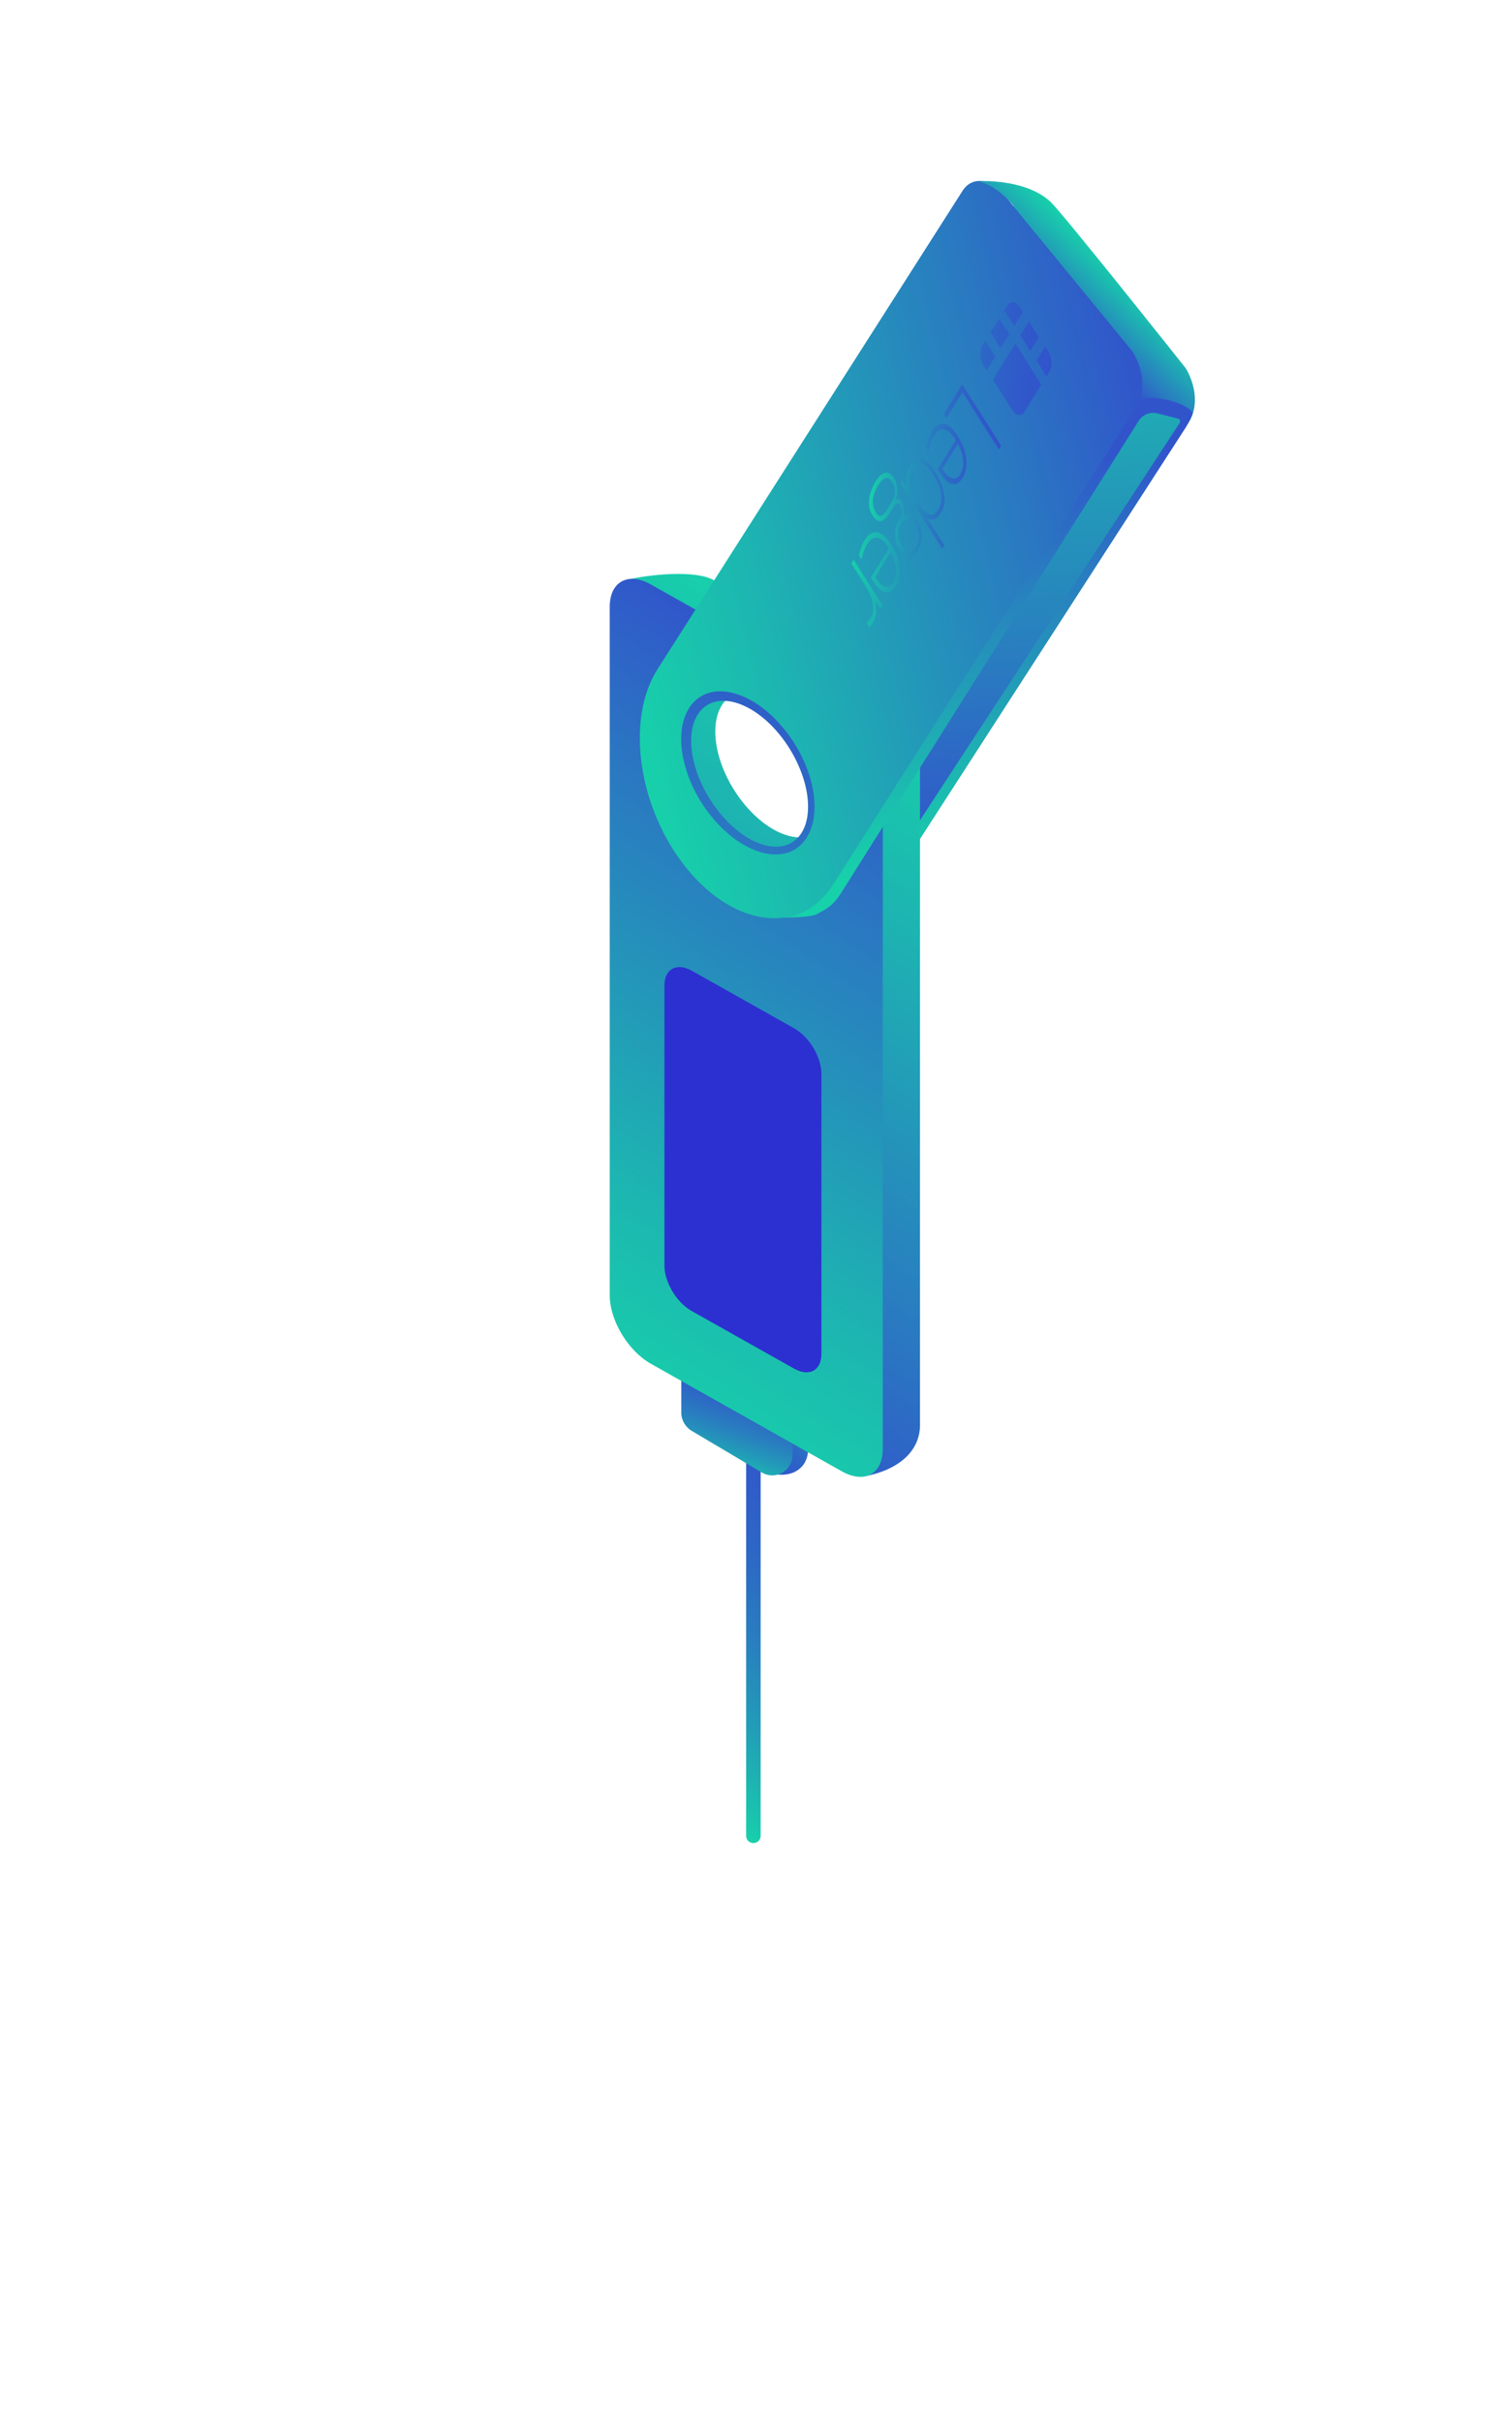 <svg id="Layer_1" xmlns="http://www.w3.org/2000/svg" viewBox="0 0 520 832.7">
  <style></style>
  <switch>
    <g>
      <linearGradient id="SVGID_1_" gradientUnits="userSpaceOnUse" x1="222.785" y1="609.836" x2="295.416" y2="501.457">
        <stop offset="0" stop-color="#17d1aa" />
        <stop offset=".066" stop-color="#1ac2ae" />
        <stop offset=".265" stop-color="#229bb8" />
        <stop offset=".462" stop-color="#297cc0" />
        <stop offset=".652" stop-color="#2d66c6" />
        <stop offset=".835" stop-color="#3059ca" />
        <stop offset="1" stop-color="#3154cb" />
      </linearGradient>
      <path d="M259.1 480.1v151" fill="none" stroke="url(#SVGID_1_)" stroke-width="5" stroke-linecap="round" stroke-linejoin="round" stroke-miterlimit="10" />
      <linearGradient id="SVGID_2_" gradientUnits="userSpaceOnUse" x1="313.527" y1="69.279" x2="331.063" y2="292.965">
        <stop offset="0" stop-color="#17d1aa" />
        <stop offset=".227" stop-color="#1cb9b0" />
        <stop offset=".704" stop-color="#297dc0" />
        <stop offset="1" stop-color="#3154cb" />
      </linearGradient>
      <path d="M406.2 125.4l-43.1-53.1c-4.7-5.8-11.1-6.5-14.3-1.6L242.9 234.8c-11.2 17.4-6.8 48.1 9.8 68.6 16.6 20.5 39.2 22.9 50.4 5.5l105.9-164c3.2-5 1.9-13.7-2.8-19.5zM258.5 294.5c-15.7-17.5-21.6-42.5-13.1-55.7 8.5-13.2 28.2-9.8 43.9 7.8 15.7 17.5 21.6 42.5 13.1 55.7-8.5 13.3-28.2 9.8-43.9-7.8z" fill-rule="evenodd" clip-rule="evenodd" fill="url(#SVGID_2_)" />
      <linearGradient id="SVGID_3_" gradientUnits="userSpaceOnUse" x1="271.196" y1="466.679" x2="247.208" y2="493.283">
        <stop offset="0" stop-color="#17d1aa" />
        <stop offset=".066" stop-color="#1ac2ae" />
        <stop offset=".265" stop-color="#229bb8" />
        <stop offset=".462" stop-color="#297cc0" />
        <stop offset=".652" stop-color="#2d66c6" />
        <stop offset=".835" stop-color="#3059ca" />
        <stop offset="1" stop-color="#3154cb" />
      </linearGradient>
      <path d="M239.5 459.2v24.7c0 2.6 1.4 5 3.6 6.3l24.2 16.7c6.2.7 10.6-3 10.6-8.5V478l-38.4-18.8z" fill="url(#SVGID_3_)" />
      <linearGradient id="SVGID_4_" gradientUnits="userSpaceOnUse" x1="257.255" y1="470.65" x2="244.232" y2="506.576">
        <stop offset="0" stop-color="#3154cb" />
        <stop offset=".165" stop-color="#3059ca" />
        <stop offset=".347" stop-color="#2d66c6" />
        <stop offset=".538" stop-color="#297cc0" />
        <stop offset=".735" stop-color="#229bb8" />
        <stop offset=".934" stop-color="#1ac2ae" />
        <stop offset="1" stop-color="#17d1aa" />
      </linearGradient>
      <path d="M234.3 460.9v24.7c0 2.6 1.4 5 3.6 6.3l24.1 14.3c4.7 2.8 10.6-.6 10.6-6.1v-20.4l-38.3-18.8z" fill="url(#SVGID_4_)" />
      <linearGradient id="SVGID_5_" gradientUnits="userSpaceOnUse" x1="194.102" y1="428.184" x2="327.526" y2="208.152" gradientTransform="matrix(1 .044 0 1 .004 25.17)">
        <stop offset="0" stop-color="#3154cb" />
        <stop offset=".296" stop-color="#297dc0" />
        <stop offset=".773" stop-color="#1cb9b0" />
        <stop offset="1" stop-color="#17d1aa" />
      </linearGradient>
      <path d="M266.1 240.4c-11.1-6.2-20.1-1.3-20.1 11.1s9 27.4 20.1 33.7c11.1 6.2 20.1 1.3 20.1-11.1-.1-12.4-9.1-27.5-20.1-33.7zm30.8 267.2l-60.3-45.3c-7.8-4.4-14.1-14.9-14.1-23.5l-7.2-239.4c8.1-2 23.8-3.5 30.1 0l56.9 32c7.8 4.4 14.1 14.9 14.1 23.5v235.2c-.1 8.7-7.2 15.3-19.5 17.5z" fill-rule="evenodd" clip-rule="evenodd" fill="url(#SVGID_5_)" />
      <linearGradient id="SVGID_6_" gradientUnits="userSpaceOnUse" x1="186.876" y1="432.041" x2="317.409" y2="216.778" gradientTransform="matrix(1 .044 0 1 .004 25.17)">
        <stop offset="0" stop-color="#17d1aa" />
        <stop offset=".227" stop-color="#1cb9b0" />
        <stop offset=".704" stop-color="#297dc0" />
        <stop offset="1" stop-color="#3154cb" />
      </linearGradient>
      <path d="M257.8 243.6c-11.1-6.2-20.1-1.3-20.1 11.1s9 27.4 20.1 33.7c11.1 6.2 20.1 1.3 20.1-11.1s-9-27.5-20.1-33.7zm31.7 262.2l-65.7-37c-7.8-4.4-14.1-14.9-14.1-23.5V208.6c0-8.6 6.3-12.1 14.1-7.7l65.7 37c7.8 4.4 14.1 14.9 14.1 23.5v236.7c0 8.6-6.3 12.1-14.1 7.7z" fill-rule="evenodd" clip-rule="evenodd" fill="url(#SVGID_6_)" />
      <path d="M273.1 470.5l-35.2-19.8c-5.2-2.9-9.4-9.9-9.4-15.7v-96.2c0-5.7 4.2-8 9.4-5.1l35.2 19.8c5.2 2.9 9.4 9.9 9.4 15.7v96.2c0 5.8-4.2 8-9.4 5.1z" fill-rule="evenodd" clip-rule="evenodd" fill="#2c30d1" />
      <linearGradient id="SVGID_7_" gradientUnits="userSpaceOnUse" x1="25.491" y1="-482.172" x2="209.208" y2="-665.889" gradientTransform="matrix(.759 .837 -.405 .637 -16.143 457.07)">
        <stop offset="0" stop-color="#17d1aa" />
        <stop offset=".227" stop-color="#1cb9b0" />
        <stop offset=".704" stop-color="#297dc0" />
        <stop offset="1" stop-color="#3154cb" />
      </linearGradient>
      <path d="M388.8 119.9L345.4 67c-4.7-5.8-11.1-6.4-14.3-1.5l-105 164.6c-11.1 17.5-6.5 48.2 10.2 68.6 16.7 20.4 39.3 22.7 50.4 5.3l105-164.6c3.2-5 1.9-13.7-2.9-19.5zM246.4 282.7c-11.2-12.3-15.4-29.9-9.4-39.3 6-9.4 19.9-7 31 5.3 11.2 12.3 15.4 29.9 9.4 39.3-5.9 9.4-19.8 7-31-5.3z" fill-rule="evenodd" clip-rule="evenodd" fill="url(#SVGID_7_)" />
      <linearGradient id="SVGID_8_" gradientUnits="userSpaceOnUse" x1="364.596" y1="110.833" x2="383.655" y2="91.774">
        <stop offset="0" stop-color="#3154cb" />
        <stop offset=".296" stop-color="#297dc0" />
        <stop offset=".773" stop-color="#1cb9b0" />
        <stop offset="1" stop-color="#17d1aa" />
      </linearGradient>
      <path d="M336.2 62.3s16.2-1.1 25 7c4.3 4 46.6 57.3 46.6 57.3s5 7.7 2.4 15.6c0 0-6-4.8-18.2-4 0 0 3.8-10.1-4.5-20-7.2-8.6-39.1-47.7-39.1-47.7s-5.5-6.9-12.2-8.2z" fill-rule="evenodd" clip-rule="evenodd" fill="url(#SVGID_8_)" />
      <linearGradient id="SVGID_9_" gradientUnits="userSpaceOnUse" x1="340.029" y1="154.699" x2="339.478" y2="302.667">
        <stop offset="0" stop-color="#3154cb" />
        <stop offset=".296" stop-color="#297dc0" />
        <stop offset=".773" stop-color="#1cb9b0" />
        <stop offset="1" stop-color="#17d1aa" />
      </linearGradient>
      <path d="M280.6 314.4c-2 1-11.4 1.1-11.4 1.1s4.5-.2 9.5-3.4c4.6-3 6.8-6.3 10.3-11.9l102.8-161.9c.6-1 1.8-1.6 3-1.6 1.8 0 4.7.2 8.3 1.2 2.9.8 7.5 3 7 4.5-.7 2-2.4 4.7-2.4 4.7l-91.5 141.6v-6.4l89.5-136.9c.4-.6.1-1.3-.6-1.5l-7.1-1.8c-2.5-.6-5 .4-6.4 2.6L289.2 307.1c-2.9 4.5-5.3 5.6-8.6 7.3z" fill-rule="evenodd" clip-rule="evenodd" fill="url(#SVGID_9_)" />
      <g id="squares_4_">
        <linearGradient id="SVGID_10_" gradientUnits="userSpaceOnUse" x1="216.029" y1="250.206" x2="270.388" y2="250.206" gradientTransform="matrix(.803 .269 -.062 1.254 141.734 -215.468)">
          <stop offset="0" stop-color="#17d1aa" />
          <stop offset=".066" stop-color="#1ac2ae" />
          <stop offset=".265" stop-color="#229bb8" />
          <stop offset=".462" stop-color="#297cc0" />
          <stop offset=".652" stop-color="#2d66c6" />
          <stop offset=".835" stop-color="#3059ca" />
          <stop offset="1" stop-color="#3154cb" />
        </linearGradient>
        <path d="M330.9 132.1l13.4 21.1-.8 1.3-12.5-19.7-5.5 8.9-.9-1.4 6.3-10.2zm-10.5 16.3c1.2-2 2.7-2.8 4.3-2.6 1.6.3 3.2 1.7 4.8 4.3 1.6 2.5 2.6 5.1 2.8 7.6.3 2.6-.1 4.8-1.3 6.7-1 1.6-2.2 2.3-3.6 2-1.4-.3-2.8-1.7-4.2-3.9l-.7-1.2 6.2-10c-1.3-2.1-2.7-3.4-4-3.6-1.3-.3-2.4.5-3.4 2.1-.5.8-.9 1.6-1.1 2.3-.3.7-.6 1.7-.9 3.1l-.9-1.4c.2-1.1.5-2.1.8-2.9.4-.9.8-1.7 1.2-2.5zm9.8 14.7c.8-1.4 1.2-2.9 1.1-4.7-.2-1.8-.7-3.7-1.9-5.8l-5.3 8.6c1.2 1.8 2.2 2.9 3.3 3.2 1.1.4 2-.1 2.8-1.3zm-6.7 13.3c-.6 1-1.3 1.7-2 2-.7.3-1.5.3-2.6-.2v.1c.8 1.2 1.6 2.4 2.3 3.5l3.6 5.6-.8 1.2-14.3-22.5.5-.8 1.7 2.1c-.5-2.8-.1-5.3 1.1-7.2 1.2-1.9 2.5-2.7 4-2.4 1.5.3 3 1.8 4.6 4.4 1.7 2.7 2.7 5.3 3 7.7.6 2.4.1 4.6-1.1 6.5zm-.8-1.3c.9-1.5 1.3-3.2 1-5.3-.3-1.9-1.1-4.1-2.6-6.4-2.8-4.5-5.2-5.1-7.1-2.1-1 1.6-1.4 3.2-1.2 5s1 3.8 2.6 6.2l.1.2c1.5 2.4 2.9 3.8 4 4.1 1.2.6 2.2-.1 3.2-1.7zm-11.3 20.2l-.7-1 1.6-3.1c-1.2-.3-2.2-1.1-3-2.4-1-1.5-1.4-3.2-1.5-5 0-1.9.4-3.5 1.3-5 .4-.6.7-1.1.9-1.2.1-.8.1-1.6.1-2.2-.1-.7-.3-1.2-.6-1.7s-.7-.7-1-.6c-.3.1-.8.5-1.3 1.3l-1.5 2.4c-.9 1.5-1.9 2.3-2.8 2.4s-1.8-.5-2.7-1.8c-1.1-1.7-1.5-3.5-1.3-5.6.2-2 .9-4.2 2.3-6.4 1.1-1.7 2.2-2.7 3.3-2.9 1.1-.2 2 .4 2.9 1.7.7 1.1 1.1 2.3 1.2 3.6s-.1 2.6-.6 3.9c.4-.2.8-.3 1.2-.1.4.1.7.4 1 .9.7 1 .9 2.6.7 4.5.7-.4 1.5-.5 2.3-.1s1.5 1.1 2.2 2.1c1 1.5 1.5 3.3 1.6 5.1 0 1.9-.4 3.5-1.3 5-.6.9-1.1 1.5-1.5 1.8l-2.8 4.4zm-4.6-29.6c-1.3-2.1-2.9-1.8-4.7 1-2.2 3.6-2.5 6.8-.9 9.4.6 1 1.2 1.4 1.8 1.2s1.3-.8 2.1-2.1l1.4-2.3c1.6-2.5 1.7-4.9.3-7.2zm7.8 14.6c-.8-1.2-1.5-1.8-2.4-1.9-.8 0-1.6.5-2.3 1.6-.7 1.2-1.1 2.4-1 3.7 0 1.3.5 2.5 1.3 3.8.8 1.3 1.7 2 2.5 2s1.6-.5 2.3-1.6c.7-1.1 1-2.4.9-3.7 0-1.4-.5-2.7-1.3-3.9z" fill="url(#SVGID_10_)" />
        <linearGradient id="SVGID_11_" gradientUnits="userSpaceOnUse" x1="209.645" y1="246.391" x2="289.884" y2="246.391" gradientTransform="matrix(.803 .269 -.062 1.254 141.734 -215.468)">
          <stop offset="0" stop-color="#17d1aa" />
          <stop offset=".066" stop-color="#1ac2ae" />
          <stop offset=".265" stop-color="#229bb8" />
          <stop offset=".462" stop-color="#297cc0" />
          <stop offset=".652" stop-color="#2d66c6" />
          <stop offset=".835" stop-color="#3059ca" />
          <stop offset="1" stop-color="#3154cb" />
        </linearGradient>
        <path d="M297.4 185.6c1.2-2 2.7-2.8 4.3-2.6 1.6.3 3.2 1.7 4.8 4.3 1.6 2.5 2.6 5.1 2.8 7.6.3 2.6-.1 4.8-1.3 6.7-1 1.6-2.2 2.3-3.6 2-1.4-.3-2.8-1.7-4.2-3.9l-.7-1.2 6.2-10c-1.3-2.1-2.7-3.4-4-3.6-1.3-.3-2.4.5-3.4 2.1-.5.8-.9 1.6-1.1 2.3-.3.7-.6 1.7-.9 3.1l-.9-1.4c.2-1.1.5-2.1.8-2.9.3-.9.7-1.7 1.2-2.5zm9.7 14.7c.8-1.4 1.2-2.9 1.1-4.7-.2-1.8-.7-3.7-1.9-5.8l-5.3 8.6c1.2 1.8 2.2 2.9 3.3 3.2 1.1.4 2-.1 2.8-1.3zm-6.9 13.7c-.4.6-.8 1.2-1.3 1.7l-.7-1.7c.5-.4.9-1 1.3-1.6.7-1.2 1-2.7.7-4.6-.3-1.9-.9-3.7-2-5.5l-5.4-8.6.8-1.3 9.9 15.7-.7 1.1-1.9-2.7v.1c.4 1.8.5 3.1.4 4.2-.2 1.3-.5 2.3-1.1 3.2zm52.2-72.5l5.7-9.3-8.9-14.1-7.7 12.4 6.6 10.4c1.2 2.1 3.2 2.4 4.3.6zm7.5-12.1l1-1.6c1.1-1.7 1-4.9-.3-6.9l-1.1-1.8-3 4.8 3.4 5.5zm-2.6-13.5l-3 4.8-3.4-5.4 3-4.8 3.4 5.4zm-18.4 1.2l-1 1.6c-1.1 1.7-1 4.9.3 6.9l1.1 1.8 3-4.8-3.4-5.5zm8.2-2.2l-3 4.8-3.4-5.4 3-4.8 3.4 5.4zm4.7-7.6l-1.1-1.8c-1.3-2-3.2-2.2-4.3-.4l-1 1.6 3.4 5.4 3-4.8z" fill="url(#SVGID_11_)" />
      </g>
    </g>
  </switch>
</svg>